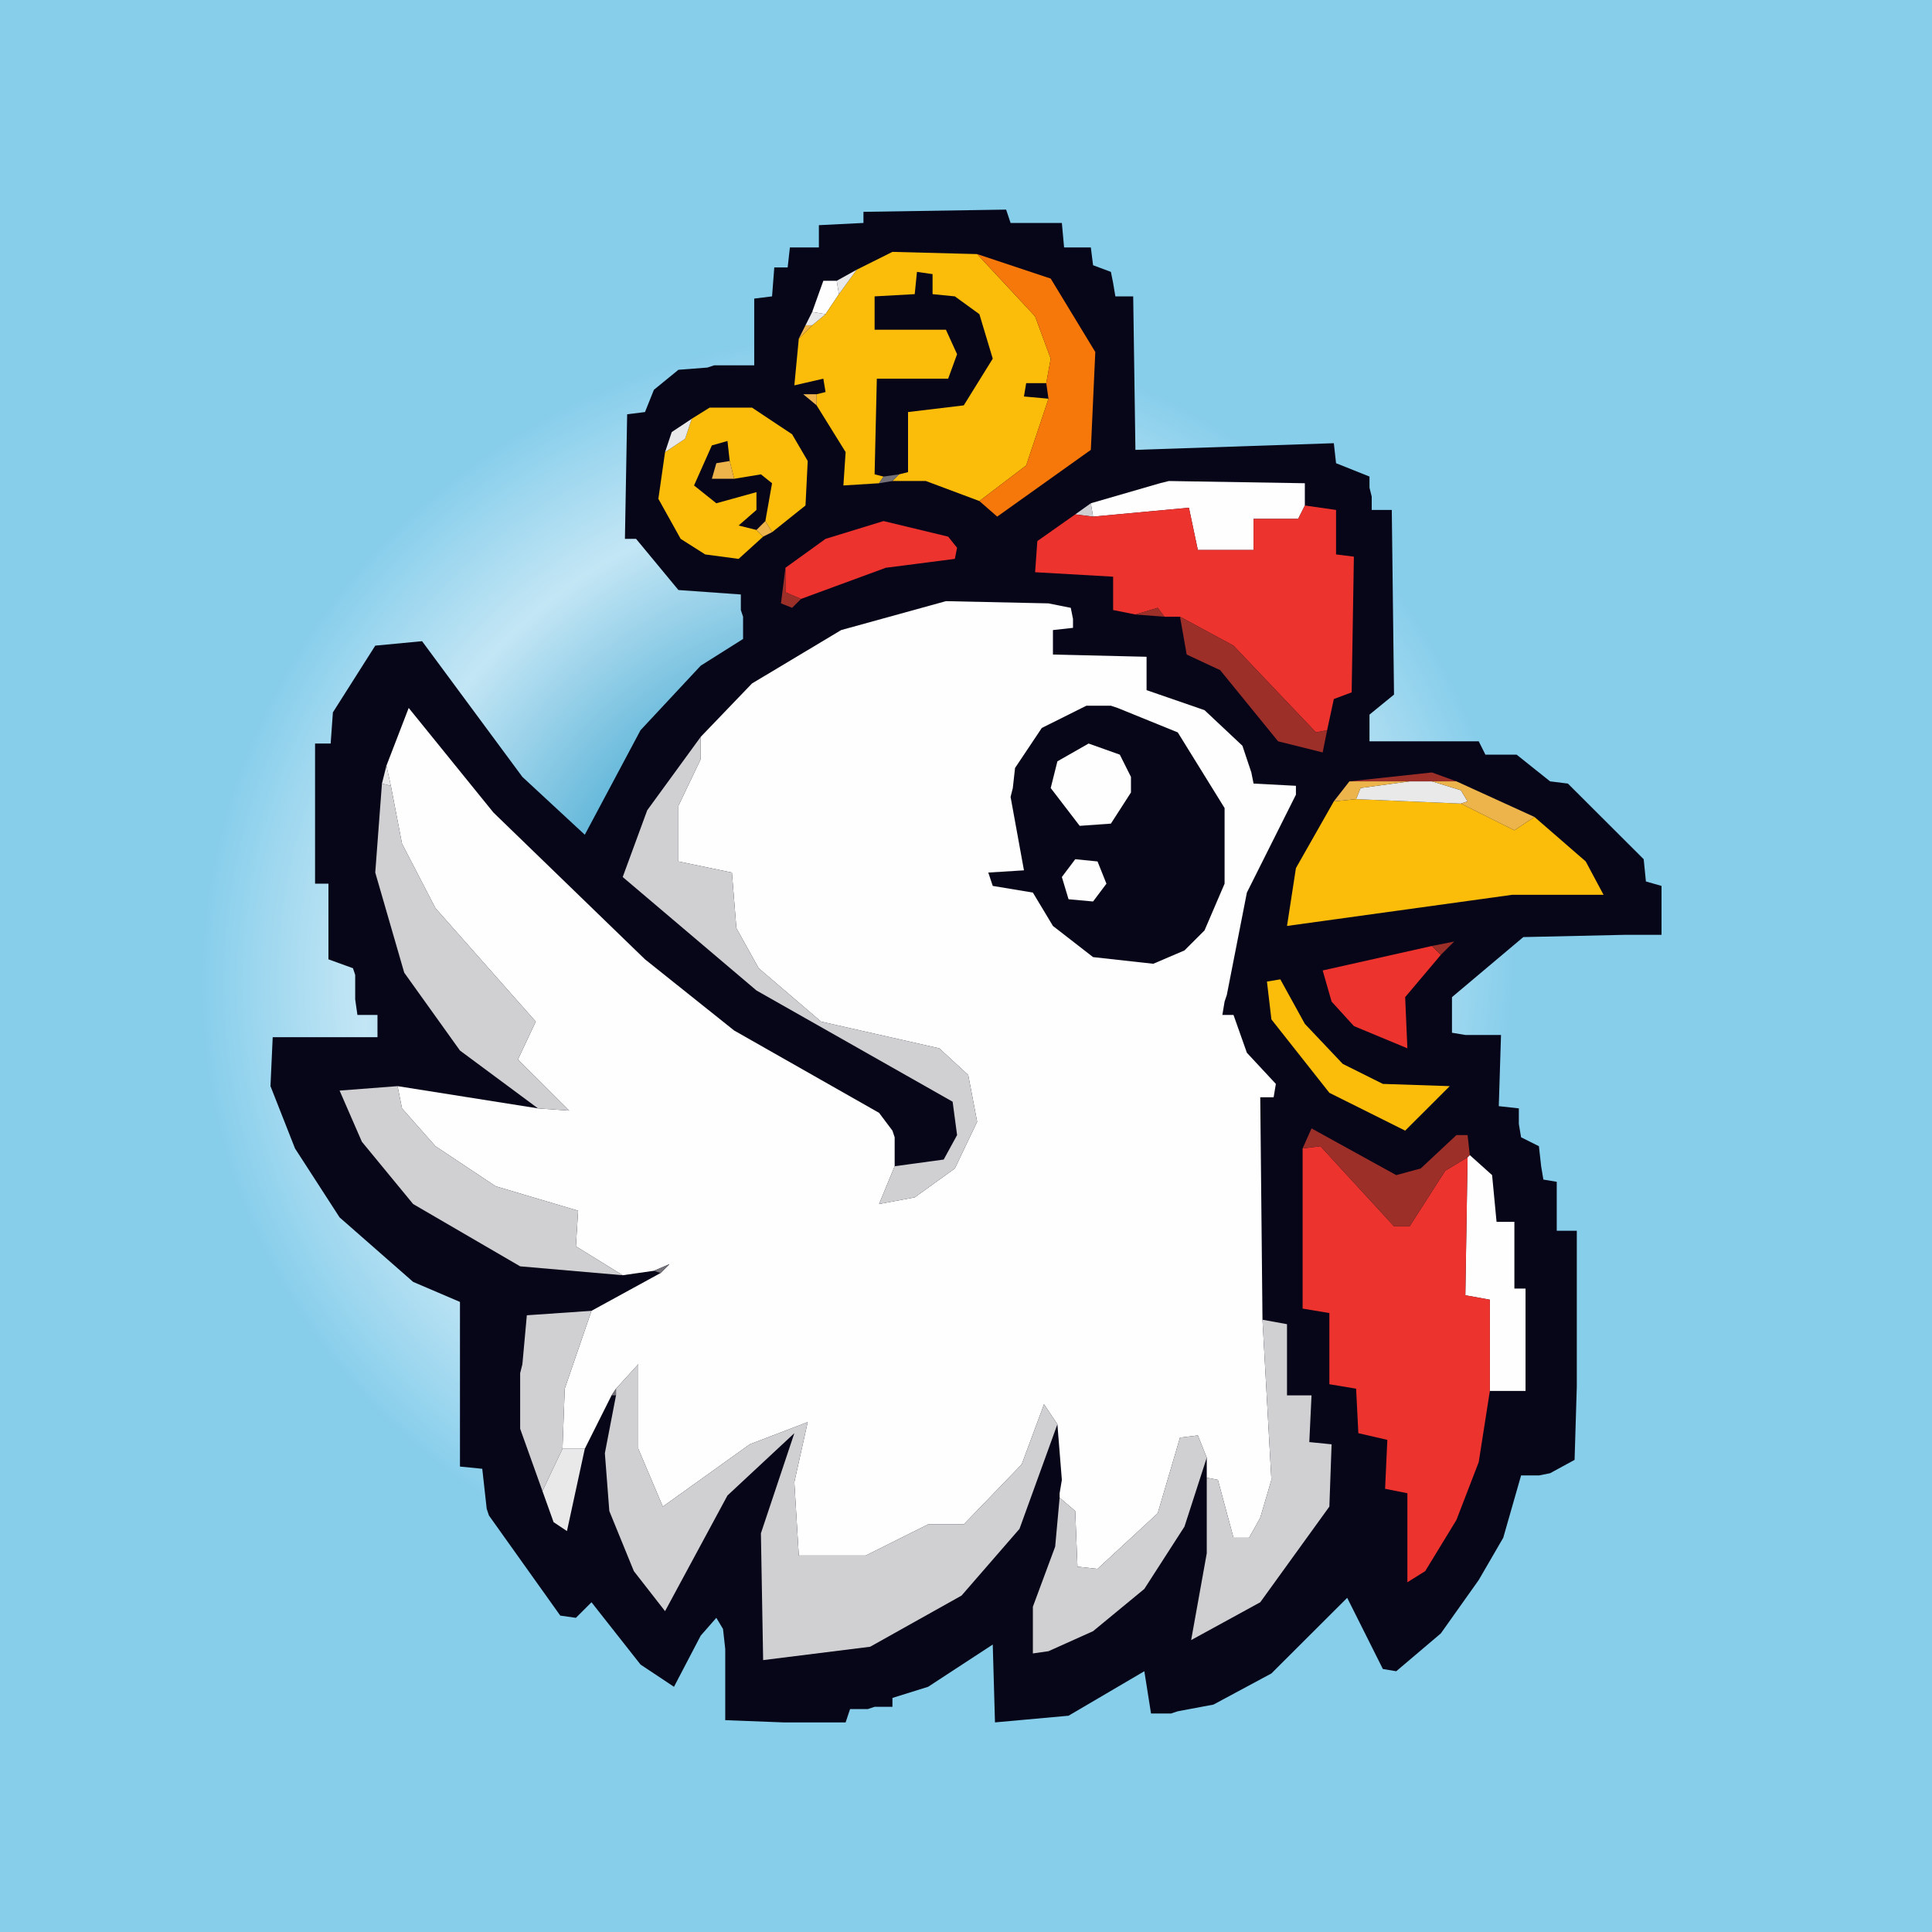 <svg width="250" height="250" viewBox="0 0 250 250" fill="none" xmlns="http://www.w3.org/2000/svg">
<rect x="0" y="0" width="250" height="250" fill="#333333" stroke="none"/>
<rect width="250" height="250" fill="url(#paint0_angular_351_62)"/>
<path d="M97.596 47.274H92.404L91.538 47.562L87.788 47.85L84.615 50.441L83.462 53.319L81.154 53.607L80.865 69.728H82.308L87.788 76.349L95.865 76.925V78.94L96.154 79.804V82.683L90.673 86.137L82.885 94.485L75.673 108.015L67.596 100.531L54.615 82.97L48.558 83.546L43.077 92.182L42.788 96.213H41.923H40.769V114.349H42.5V116.94V122.985V124.136L45.673 125.288L45.962 126.151V129.318L46.25 131.333H47.404H48.846V134.212H35.288L35 140.545L38.173 148.606L43.942 157.53L53.462 165.878L59.519 168.469V189.772L62.404 190.06L62.981 195.241L63.269 196.105L72.5 209.059L74.519 209.347L76.538 207.332L82.885 215.392L87.212 218.271L90.673 211.65L92.692 209.347L93.558 210.786L93.846 213.377V222.589L101.346 222.877H104.231H109.423L110 221.15H112.308L113.173 220.862H115.481V219.711L120.096 218.271L128.462 212.802L128.75 222.877L138.269 222.014L148.077 216.256L148.942 221.726H151.538L152.404 221.438L157.019 220.574L164.519 216.544L174.327 206.756L178.942 215.968L180.673 216.256L186.442 211.362L191.346 204.453L194.519 198.984L196.827 190.923H199.135L200.577 190.635L203.75 188.908L204.038 179.408V159.257H201.442V152.924L199.712 152.636L199.423 150.909L199.135 148.318L196.827 147.166L196.538 145.439V143.424L193.942 143.136L194.231 133.924H189.615L187.885 133.636V132.197V129.03L197.115 121.258L210.096 120.97H212.692H215V114.637L212.981 114.061L212.692 111.182L202.885 101.394L200.577 101.106L196.25 97.652H192.212L191.346 95.925H177.212V92.47L180.385 89.879L180.096 65.986H177.5V64.259L177.212 63.107V61.668L172.885 59.94L172.596 57.35L146.923 58.213L146.635 38.35H144.327L144.038 36.623L143.75 35.183L141.442 34.32L141.154 32.017H137.692L137.404 28.85H130.769L130.192 27.123L111.731 27.411V28.85L105.962 29.138V32.017H102.212L101.923 34.608H100.192L99.904 38.35L97.596 38.638V47.274Z" fill="#070518"/>
<path d="M106.538 36.335L105.096 40.365L106.827 40.653L108.558 38.062L108.269 36.335H106.538Z" fill="#FEFEFE"/>
<path d="M151.25 62.243L150.096 62.531L141.154 65.122L141.442 66.849L153.846 65.698L155 71.168H162.211V67.137H167.981L168.846 65.41V64.546V62.531L151.25 62.243Z" fill="#FEFEFE"/>
<path d="M97.308 88.44L90.673 95.349V98.228L87.788 104.273V111.47L94.711 112.909L95.288 120.106L98.173 125.288L106.25 132.197L121.538 135.651L125.288 139.106L126.442 145.151L123.558 151.197L118.365 154.939L113.75 155.803L115.769 150.909V147.166L115.481 146.303L113.75 144L95 133.348L83.461 124.136L63.846 105.137L52.885 91.607L50 99.091L50.577 101.682L52.019 109.167L56.346 117.515L69.327 132.197L67.019 137.091L73.654 143.712L69.615 143.424L51.442 140.545L52.019 143.424L56.346 148.318L64.135 153.5L74.808 156.666L74.519 161.272L80.577 165.014L84.615 164.439L86.635 163.575L85.481 164.727L76.538 169.62L73.077 179.696L72.788 187.469H75.673L79.135 180.56L79.711 179.696L82.596 176.529V187.469L85.769 194.953L97.019 186.893L104.519 184.014L102.788 191.787L103.365 201.287H112.019L120.096 197.256H124.711L132.211 189.484L135.096 181.711L136.827 184.302L137.404 191.499L137.115 193.226V193.802L139.134 195.529L139.423 202.726L142.019 203.014L149.808 195.817L152.692 186.029L155 185.741L156.154 188.62V191.211L157.596 191.499L159.615 198.984H161.634L163.077 196.393L164.519 191.499L163.365 170.772L163.077 141.985H164.808L165.096 140.257L161.346 136.227L159.615 131.333H158.173L158.461 129.606L158.75 128.742L161.346 115.5L167.692 102.834V101.682L162.211 101.394L161.923 99.955L160.769 96.501L155.865 91.894L148.365 89.304V84.986L136.25 84.698V81.531L138.846 81.243V80.092L138.558 78.652L137.115 78.364L135.673 78.076L122.404 77.789L108.846 81.531L97.308 88.44Z" fill="#FEFEFE"/>
<path d="M190.192 149.469L189.904 149.757L189.615 167.605L192.788 168.181V179.984H197.404V166.742H195.961V158.106H193.654L193.077 152.06L190.192 149.469Z" fill="#FEFEFE"/>
<path d="M113.173 61.38L114.327 61.668L116.346 61.38L117.5 61.092V53.319L124.711 52.456L128.461 46.41L126.731 40.653L123.558 38.35L120.673 38.062V35.471L118.654 35.183L118.365 38.062L113.173 38.35V42.668H122.404L123.846 45.835L122.692 49.001H113.461L113.173 61.38Z" fill="#070518"/>
<path d="M132.5 51.304L135.673 51.592L135.385 49.577H132.788L132.5 51.304Z" fill="#070518"/>
<path d="M95.577 68.001L97.885 68.577L99.038 67.425L99.904 62.531L98.462 61.38L95 61.956H92.115L92.692 59.941L94.423 59.653L94.135 57.062L92.115 57.638L89.808 62.819L92.692 65.122L97.885 63.683V65.986L95.577 68.001Z" fill="#070518"/>
<path d="M141.154 65.122L139.134 66.562L141.442 66.849L141.154 65.122Z" fill="#D0CFD2"/>
<path d="M122.115 150.045L115.769 150.909L113.75 155.803L118.365 154.939L123.558 151.197L126.442 145.151L125.288 139.106L121.538 135.651L106.25 132.197L98.173 125.288L95.288 120.106L94.711 112.909L87.788 111.47V104.273L90.673 98.228V95.349L83.75 104.849L80.577 113.485L97.885 128.167L123.269 142.56L123.846 146.878L122.115 150.045Z" fill="#D0CFD2"/>
<path d="M59.519 135.939L69.615 143.424L73.654 143.712L67.019 137.091L69.327 132.197L56.346 117.515L52.019 109.167L50.577 101.682L49.423 101.394L48.557 112.909L52.307 125.864L59.519 135.939Z" fill="#D0CFD2"/>
<path d="M67.308 163.863L80.577 165.015L74.519 161.272L74.808 156.666L64.134 153.5L56.346 148.318L52.019 143.424L51.442 140.545L43.942 141.121L46.827 147.742L53.461 155.803L67.308 163.863Z" fill="#D0CFD2"/>
<path d="M68.173 170.196L67.596 176.529L67.308 177.681V184.878L70.192 192.938L72.788 187.469L73.077 179.696L76.538 169.62L68.173 170.196Z" fill="#D0CFD2"/>
<path d="M157.596 191.499L156.154 191.211V200.999L154.134 212.226L163.077 207.332L172.019 194.953L172.308 186.893L169.423 186.605L169.711 180.56H166.538V171.348L163.365 170.772L164.519 191.499L163.077 196.393L161.634 198.984H159.615L157.596 191.499Z" fill="#D0CFD2"/>
<path d="M82.596 176.529L79.711 179.696V180.56L78.269 188.044L78.846 195.529L82.019 203.302L86.058 208.483L94.135 193.514L102.788 185.454L98.461 198.408L98.75 214.817L112.596 213.089L124.423 206.468L131.923 197.832L136.827 184.302L135.096 181.711L132.211 189.484L124.711 197.256H120.096L112.019 201.287H103.365L102.788 191.787L104.519 184.014L97.019 186.893L85.769 194.953L82.596 187.469V176.529Z" fill="#D0CFD2"/>
<path d="M139.134 195.529L137.115 193.802L136.538 200.135L133.654 207.908V213.953L135.673 213.665L141.442 211.074L148.077 205.605L153.269 197.544L156.154 188.62L155 185.741L152.692 186.029L149.808 195.817L142.019 203.014L139.423 202.726L139.134 195.529Z" fill="#D0CFD2"/>
<path d="M153.846 65.698L141.442 66.85L139.135 66.562L134.231 70.016L133.942 74.046L144.038 74.622V78.94L146.923 79.516L149.808 78.652L150.673 79.804H152.692L159.615 83.546L170.288 94.773L171.731 94.485L172.596 90.455L174.904 89.591L175.192 72.031L172.885 71.743V65.986L168.846 65.41L167.981 67.137H162.212V71.168H155L153.846 65.698Z" fill="#EC332E"/>
<path d="M106.827 69.728L101.635 73.471V76.637L103.654 77.501L114.615 73.471L123.558 72.319L123.846 70.88L122.692 69.44L114.327 67.425L106.827 69.728Z" fill="#EC332E"/>
<path d="M181.827 129.03L186.442 123.561L185.288 122.409L171.154 125.576L172.308 129.606L175.192 132.773L182.115 135.651L181.827 129.03Z" fill="#EC332E"/>
<path d="M170.865 148.318L168.558 148.606V169.333L172.019 169.908V179.12L175.481 179.696L175.769 185.454L179.519 186.317L179.231 192.65L182.115 193.226V204.741L184.423 203.302L188.462 196.681L191.346 189.196L192.788 179.984V168.181L189.615 167.605L189.904 149.757L187.019 151.484L182.404 158.681H180.385L170.865 148.318Z" fill="#EC332E"/>
<path d="M115.481 32.592L110.865 34.895L108.558 38.062L106.827 40.653L105.096 42.092L103.365 43.819L102.788 49.865L106.538 49.001L106.827 50.728L105.673 51.016V52.456L109.423 58.501L109.135 62.819L113.75 62.531L114.327 61.668L113.173 61.38L113.461 49.001H122.692L123.846 45.835L122.404 42.668H113.173V38.35L118.365 38.062L118.654 35.183L120.673 35.471V38.062L123.558 38.35L126.731 40.653L128.461 46.41L124.711 52.456L117.5 53.319V61.092L116.346 61.38L115.481 62.243H119.808L126.731 64.834L132.788 60.228L135.673 51.592L132.5 51.304L132.788 49.577H135.385L135.961 46.41L133.942 40.941L126.442 32.88L115.481 32.592Z" fill="#FBBC0A"/>
<path d="M91.827 52.744L89.519 54.183L88.654 56.774L86.058 58.501L85.192 64.546L88.077 69.728L91.25 71.743L95.577 72.319L98.75 69.44L97.885 68.577L95.577 68.001L97.885 65.986V63.683L92.692 65.122L89.808 62.819L92.115 57.638L94.135 57.062L94.423 59.653L95 61.956L98.462 61.38L99.904 62.531L99.038 67.425L99.904 68.865L104.231 65.41L104.519 59.653L102.5 56.198L97.308 52.744H91.827Z" fill="#FBBC0A"/>
<path d="M175.481 103.409L172.596 103.697L167.692 112.334L166.538 119.818L195.673 115.788H207.5L205.192 111.47L198.558 105.712L195.961 107.44L189.038 103.985L175.481 103.409Z" fill="#FBBC0A"/>
<path d="M168.846 132.485L165.673 126.727L163.942 127.015L164.519 131.909L172.019 141.409L181.827 146.303L187.596 140.545L178.942 140.257L173.75 137.666L168.846 132.485Z" fill="#FBBC0A"/>
<path d="M110.865 34.895L108.269 36.335L108.558 38.062L110.865 34.895Z" fill="#E9E9EA"/>
<path d="M105.096 40.365L104.231 42.092H105.096L106.827 40.653L105.096 40.365Z" fill="#E9E9EA"/>
<path d="M86.923 55.91L86.058 58.501L88.654 56.774L89.519 54.183L86.923 55.91Z" fill="#E9E9EA"/>
<path d="M50 99.091L49.423 101.394L50.577 101.682L50 99.091Z" fill="#E9E9EA"/>
<path d="M176.058 101.97L175.481 103.409L189.038 103.985L189.904 103.697L189.038 102.258L185.288 101.106H182.404L176.058 101.97Z" fill="#E9E9EA"/>
<path d="M72.788 187.469L70.192 192.938L71.635 196.969L73.365 198.12L75.673 187.469H72.788Z" fill="#E9E9EA"/>
<path d="M102.5 78.652L103.654 77.501L101.635 76.637V73.471L101.058 78.076L102.5 78.652Z" fill="#9D2F29"/>
<path d="M149.808 78.652L146.923 79.516L150.673 79.804L149.808 78.652Z" fill="#9D2F29"/>
<path d="M171.154 97.364L171.731 94.485L170.288 94.773L159.615 83.546L152.692 79.804L153.558 84.698L157.885 86.713L165.385 95.925L171.154 97.364Z" fill="#9D2F29"/>
<path d="M185.288 99.955L174.615 101.106H182.404H185.288H188.461L185.288 99.955Z" fill="#9D2F29"/>
<path d="M188.173 121.833L185.288 122.409L186.442 123.561L188.173 121.833Z" fill="#9D2F29"/>
<path d="M169.711 146.015L168.558 148.606L170.865 148.318L180.385 158.681H182.404L187.019 151.484L189.904 149.757L190.192 149.469L189.904 146.878H188.461L183.846 151.197L180.673 152.06L169.711 146.015Z" fill="#9D2F29"/>
<path fill-rule="evenodd" clip-rule="evenodd" d="M103.365 43.819L104.231 42.092H105.096L103.365 43.819ZM105.673 52.456L103.942 51.016H105.673V52.456ZM95 61.956H92.115L92.692 59.94L94.423 59.653L95 61.956ZM97.885 68.577L99.038 67.425L99.904 68.865L98.75 69.44L97.885 68.577ZM172.596 103.697L174.615 101.106H182.404L176.058 101.97L175.481 103.409L172.596 103.697ZM189.038 103.985L189.904 103.697L189.038 102.258L185.288 101.106H188.462L198.558 105.712L195.962 107.44L189.038 103.985Z" fill="#ECB44B"/>
<path d="M116.346 61.38L114.327 61.668L113.75 62.531L115.481 62.243L116.346 61.38Z" fill="#737078"/>
<path d="M86.635 163.575L84.615 164.439L85.481 164.727L86.635 163.575Z" fill="#737078"/>
<path d="M79.711 179.696L79.135 180.56H79.711V179.696Z" fill="#737078"/>
<path d="M135.961 46.41L135.385 49.577L135.673 51.592L132.788 60.228L126.731 64.834L129.038 66.849L141.154 58.213L141.731 45.547L135.961 36.047L126.442 32.88L133.942 40.941L135.961 46.41Z" fill="#F6770A"/>
<path d="M131.346 99.379L131.058 101.97L130.769 103.122L132.5 112.621L127.885 112.909L128.461 114.637L133.654 115.5L136.25 119.818L141.442 123.849L149.231 124.712L153.269 122.985L155.865 120.394L158.461 114.349V104.561L152.404 94.773L144.615 91.607L143.75 91.319H140.577L134.808 94.198L131.346 99.379Z" fill="#070518"/>
<path d="M143.75 106.576L146.346 102.546V100.531L144.904 97.652L140.865 96.213L136.827 98.516L135.961 101.97L139.711 106.864L143.75 106.576Z" fill="#FEFEFE"/>
<path d="M142.019 111.47L139.135 111.182L137.404 113.485L138.269 116.364L141.442 116.652L143.173 114.349L142.019 111.47Z" fill="#FEFEFE"/>
<defs>
<radialGradient id="paint0_angular_351_62" cx="0" cy="0" r="1" gradientUnits="userSpaceOnUse" gradientTransform="translate(111 125) rotate(70.51) scale(94.41 99.383)">
<stop offset="0.218" stop-color="#2197C7"/>
<stop offset="0.646" stop-color="#C3E6F5"/>
<stop offset="0.859" stop-color="#87CEEB"/>
</radialGradient>
</defs>
</svg>
